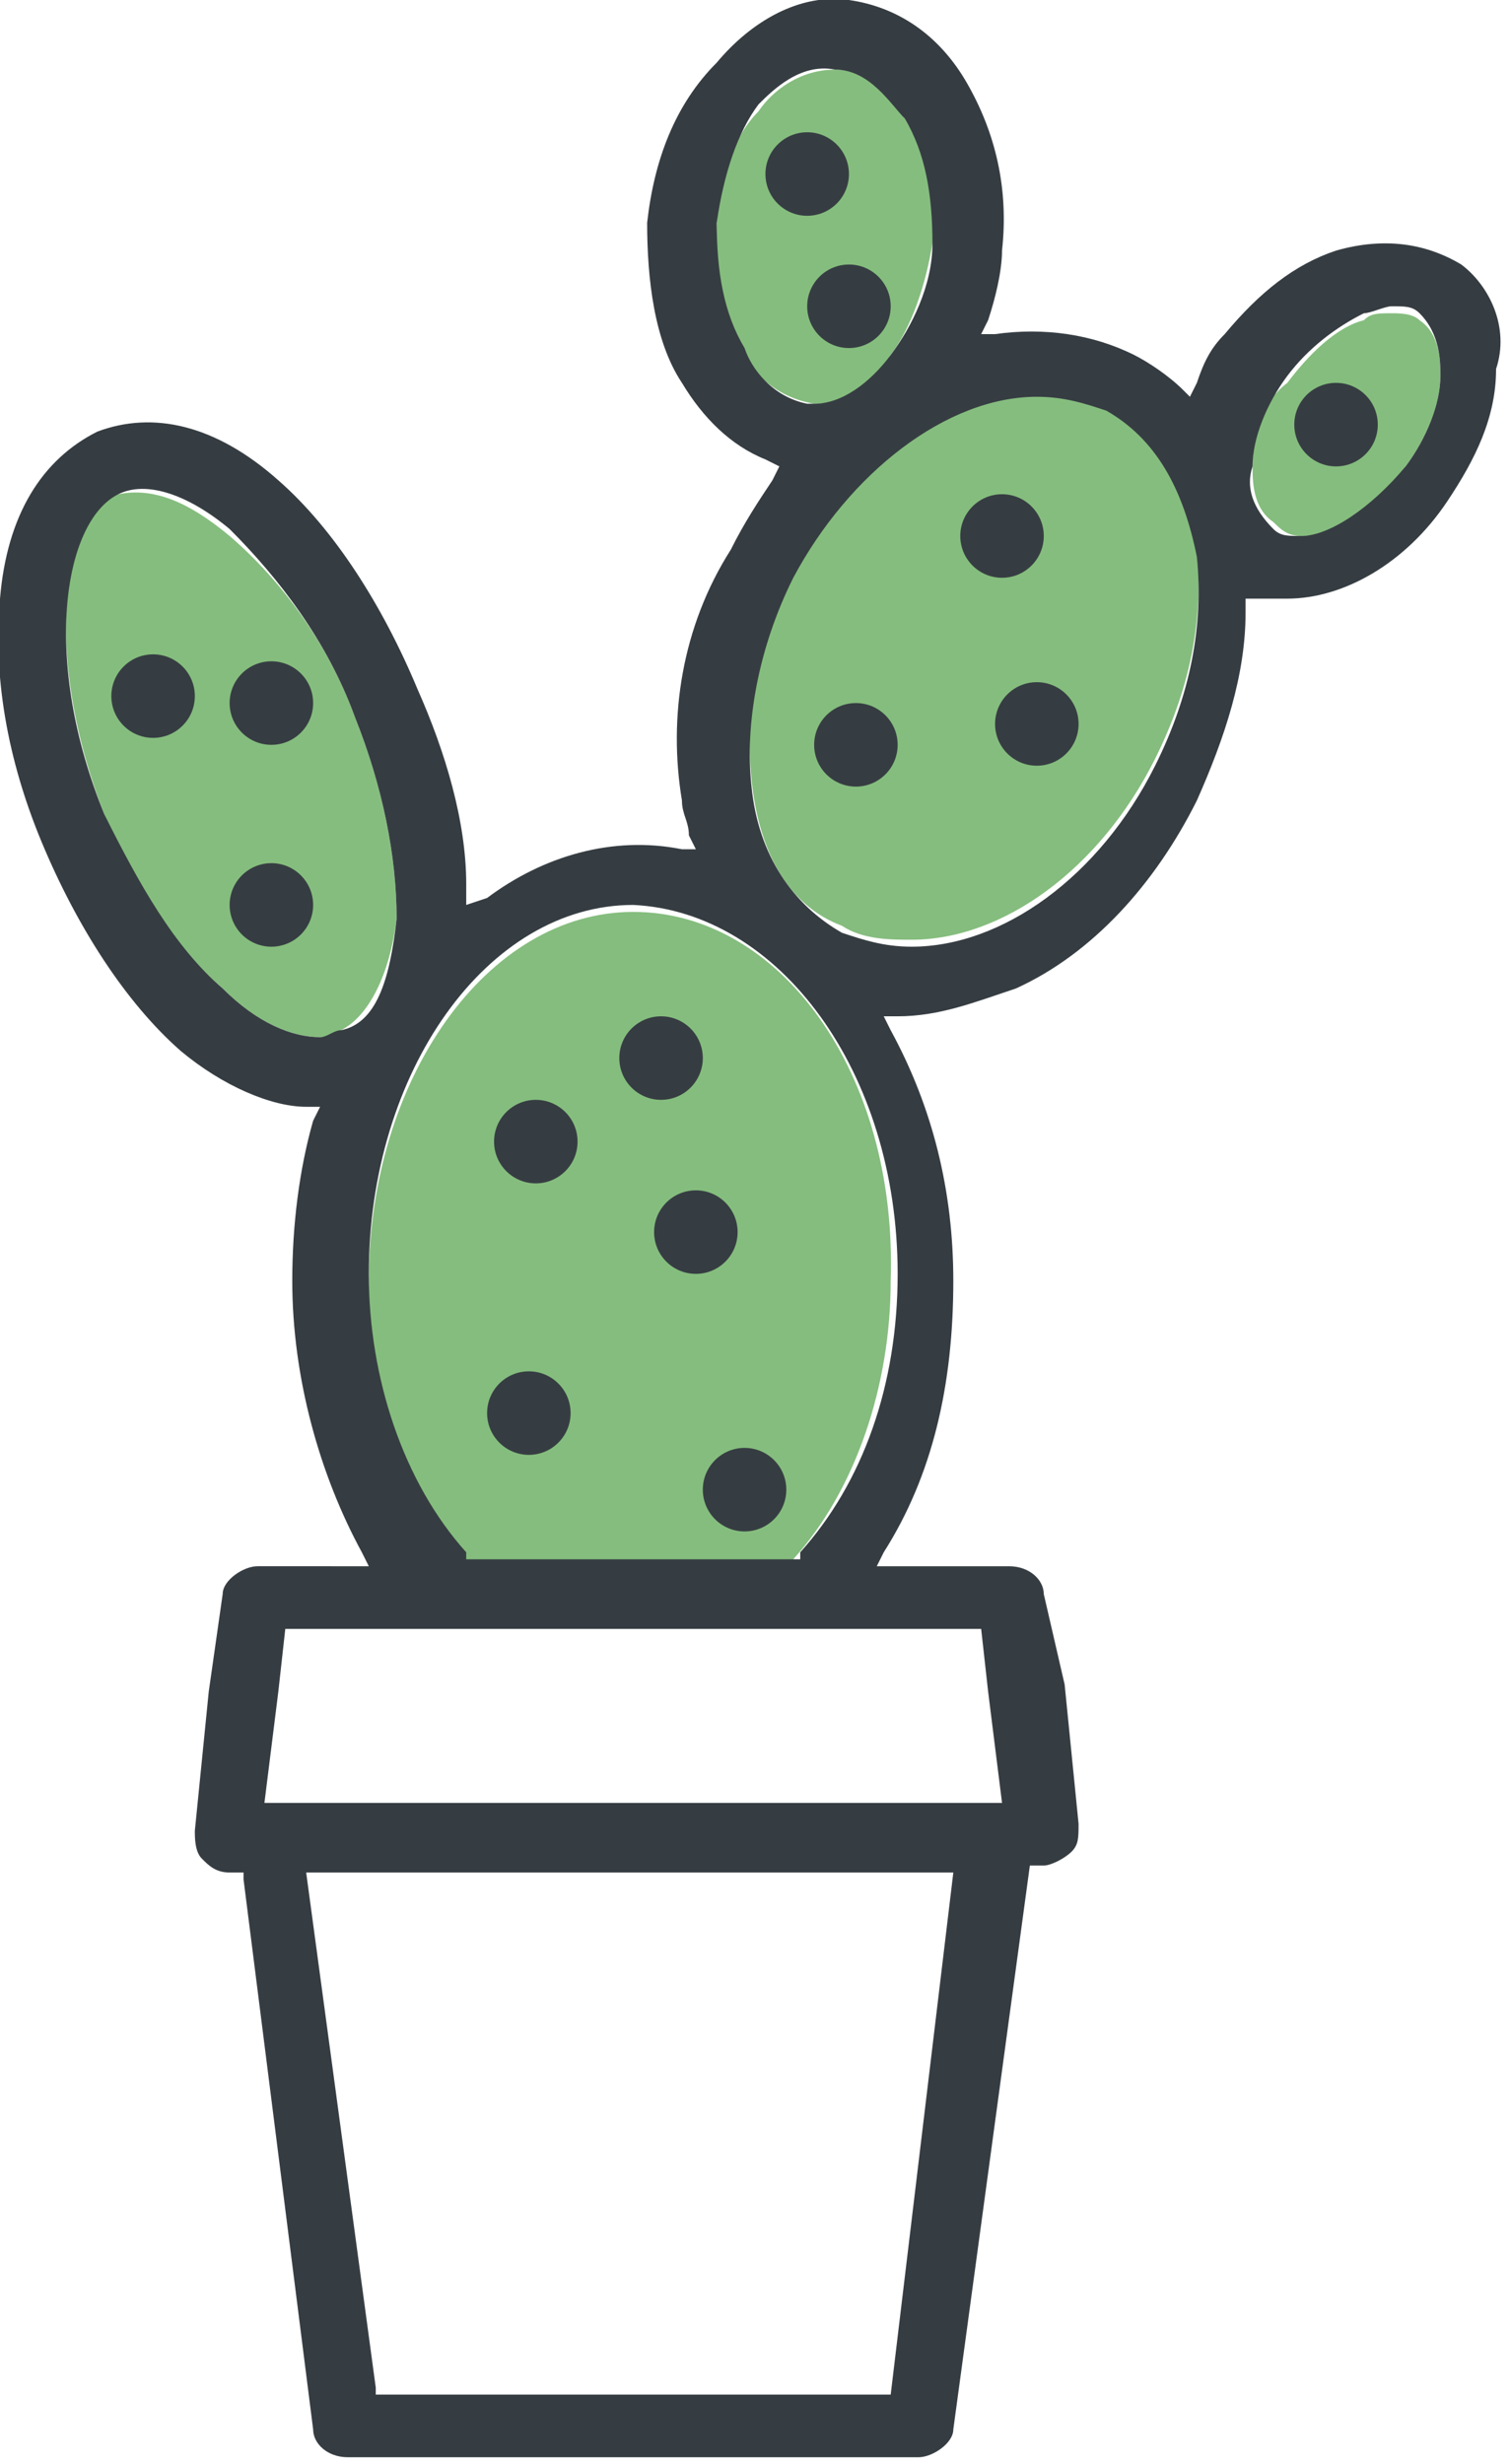 <?xml version="1.0" encoding="utf-8"?>
<!-- Generator: Adobe Illustrator 19.2.1, SVG Export Plug-In . SVG Version: 6.00 Build 0)  -->
<svg version="1.1" id="Layer_1" xmlns="http://www.w3.org/2000/svg" xmlns:xlink="http://www.w3.org/1999/xlink" x="0px" y="0px"
	 width="21.7px" height="35.4px" viewBox="0 0 21.7 35.4" style="enable-background:new 0 0 21.7 35.4;" xml:space="preserve">
<style type="text/css">
	.st0{fill:#85BD7E;}
	.st1{fill:#363D42;}
	.st2{fill:none;}
</style>
<g>
	<path class="st0" d="M9.1,13.1c-2.1,0-3.8,2.4-3.8,5.3c0,1.6,0.5,3,1.4,4l0,0.1h4.7l0-0.1c0.9-1,1.4-2.5,1.4-4
		C12.9,15.4,11.2,13.1,9.1,13.1z"/>
	<path class="st0" d="M5.1,10.3C4.7,9.2,4,8.3,3.3,7.7C2.7,7.2,2.2,7,1.7,7.1c-0.8,0.3-1.1,2.3-0.2,4.6c0.4,1,1,1.9,1.7,2.5
		c0.5,0.5,1,0.7,1.4,0.7c0.1,0,0.2,0,0.3-0.1c0.4-0.2,0.7-0.8,0.8-1.6C5.7,12.3,5.5,11.3,5.1,10.3z"/>
	<path class="st0" d="M18.7,7.7c0.5,0,1.1-0.3,1.5-1c0.3-0.4,0.5-0.9,0.5-1.3v0c0-0.2,0-0.6-0.3-0.8c-0.1-0.1-0.3-0.1-0.4-0.1
		c-0.2,0-0.3,0-0.4,0.1c-0.4,0.1-0.8,0.5-1.1,0.9C18.1,5.8,18,6.3,18,6.7c0,0.2,0,0.6,0.3,0.8C18.4,7.6,18.5,7.7,18.7,7.7z"/>
	<path class="st0" d="M12.1,13.3c0.3,0.2,0.7,0.2,1,0.2c1.3,0,2.7-1,3.5-2.6c0.5-1,0.7-2,0.6-3c-0.1-1-0.6-1.7-1.3-2.1
		c-0.3-0.2-0.7-0.2-1-0.2c-1.3,0-2.7,1-3.5,2.6c-0.5,1-0.7,2-0.6,3C10.9,12.2,11.3,13,12.1,13.3z"/>
	<path class="st0" d="M11.7,5.8c0.4,0,0.8-0.2,1.1-0.7c0.3-0.4,0.5-1,0.6-1.6c0.1-0.7-0.1-1.3-0.4-1.8C12.8,1.4,12.5,1,12,1
		c-0.5,0-0.9,0.3-1.1,0.6c-0.4,0.4-0.6,1.1-0.6,1.7c-0.1,0.7,0.1,1.3,0.4,1.8C10.8,5.3,11.1,5.7,11.7,5.8
		C11.6,5.8,11.7,5.8,11.7,5.8z"/>
	<circle class="st1" cx="10" cy="17.7" r="0.6"/>
	<circle class="st1" cx="7.6" cy="20.3" r="0.6"/>
	<circle class="st1" cx="9.5" cy="15.2" r="0.6"/>
	<circle class="st1" cx="10.7" cy="21.4" r="0.6"/>
	<circle class="st1" cx="7.7" cy="16.4" r="0.6"/>
	<circle class="st1" cx="14.9" cy="10.4" r="0.6"/>
	<circle class="st1" cx="12.3" cy="10.7" r="0.6"/>
	<circle class="st1" cx="14.4" cy="7.7" r="0.6"/>
	<circle class="st1" cx="3.9" cy="10.1" r="0.6"/>
	<circle class="st1" cx="3.9" cy="13" r="0.6"/>
	<circle class="st1" cx="2.2" cy="10" r="0.6"/>
	<circle class="st1" cx="11.6" cy="2.5" r="0.6"/>
	<circle class="st1" cx="12.2" cy="4.4" r="0.6"/>
	<circle class="st1" cx="19.2" cy="6.1" r="0.6"/>
	<polygon class="st2" points="5.4,34.3 5.4,34.4 12.8,34.4 13.8,26.9 4.4,26.9 	"/>
	<polygon class="st2" points="14.4,25.9 14.2,24.3 4,24.3 3.8,25.9 	"/>
	<path class="st1" d="M21,3.8L21,3.8c-0.5-0.3-1.1-0.4-1.8-0.2c-0.6,0.2-1.1,0.6-1.6,1.2c-0.2,0.2-0.3,0.4-0.4,0.7l-0.1,0.2L17,5.6
		c-0.2-0.2-0.5-0.4-0.7-0.5c-0.6-0.3-1.3-0.4-2-0.3l-0.2,0l0.1-0.2c0.1-0.3,0.2-0.7,0.2-1c0.1-0.9-0.1-1.7-0.5-2.4
		c-0.4-0.7-1-1.1-1.7-1.2c-0.7-0.1-1.4,0.3-1.9,0.9C9.7,1.5,9.4,2.3,9.3,3.2C9.3,4,9.4,4.9,9.8,5.5c0.3,0.5,0.7,0.9,1.2,1.1l0.2,0.1
		l-0.1,0.2c-0.2,0.3-0.4,0.6-0.6,1C9.8,9,9.6,10.3,9.8,11.5c0,0.2,0.1,0.3,0.1,0.5l0.1,0.2l-0.2,0c-1-0.2-2,0.1-2.8,0.7L6.7,13
		l0-0.3c0-0.9-0.3-1.9-0.7-2.8c-0.5-1.2-1.2-2.3-2-3c-0.9-0.8-1.8-1-2.6-0.7C0.6,6.6,0.1,7.4,0,8.6c-0.1,1.1,0.1,2.3,0.6,3.5
		c0.5,1.2,1.2,2.3,2,3c0.6,0.5,1.3,0.8,1.8,0.8l0.2,0l-0.1,0.2c-0.2,0.7-0.3,1.5-0.3,2.3c0,1.4,0.4,2.8,1,3.9l0.1,0.2H3.7
		c-0.2,0-0.5,0.2-0.5,0.4L3,24.3l-0.2,2c0,0.1,0,0.3,0.1,0.4c0.1,0.1,0.2,0.2,0.4,0.2h0.2l0,0.1l1,7.9c0,0.2,0.2,0.4,0.5,0.4h8.2
		c0.2,0,0.5-0.2,0.5-0.4l1.1-8.1H15c0.1,0,0.3-0.1,0.4-0.2c0.1-0.1,0.1-0.2,0.1-0.4l-0.2-2L15,22.9c0-0.2-0.2-0.4-0.5-0.4h-1.9
		l0.1-0.2c0.7-1.1,1-2.4,1-3.9c0-1.3-0.3-2.5-0.9-3.6l-0.1-0.2l0.2,0c0.6,0,1.1-0.2,1.7-0.4c1.1-0.5,2-1.5,2.6-2.7
		c0.4-0.9,0.7-1.8,0.7-2.7l0-0.2l0.2,0c0.1,0,0.2,0,0.4,0c0.8,0,1.7-0.5,2.3-1.4c0.4-0.6,0.7-1.2,0.7-1.9C21.7,4.7,21.4,4.1,21,3.8z
		 M10.7,5c-0.3-0.5-0.4-1.1-0.4-1.8c0.1-0.7,0.3-1.3,0.6-1.7C11.1,1.3,11.5,0.9,12,1c0.5,0,0.8,0.5,1,0.7c0.3,0.5,0.4,1.1,0.4,1.8
		c0,0.6-0.3,1.2-0.6,1.6c-0.3,0.4-0.7,0.7-1.1,0.7c0,0,0,0-0.1,0C11.1,5.7,10.8,5.3,10.7,5z M4.9,14.8c-0.1,0-0.2,0.1-0.3,0.1
		c-0.4,0-0.9-0.2-1.4-0.7c-0.7-0.6-1.2-1.5-1.7-2.5C0.6,9.5,0.9,7.5,1.7,7.1c0.4-0.2,1,0,1.6,0.5C4,8.3,4.7,9.2,5.1,10.3
		c0.4,1,0.6,2,0.6,2.9C5.6,14.1,5.4,14.7,4.9,14.8z M12.8,34.4H5.4l0-0.1l-1-7.4h9.3L12.8,34.4z M14.1,23.4l0.1,0.9l0.2,1.6H3.8
		L4,24.3l0.1-0.9H14.1z M12.9,18.3c0,1.6-0.5,3-1.4,4l0,0.1H6.7l0-0.1c-0.9-1-1.4-2.5-1.4-4c0-2.9,1.7-5.3,3.8-5.3
		C11.2,13.1,12.9,15.4,12.9,18.3z M16.6,11c-0.8,1.6-2.2,2.6-3.5,2.6c-0.4,0-0.7-0.1-1-0.2c-0.7-0.4-1.2-1.1-1.3-2.1
		c-0.1-0.9,0.1-2,0.6-3c0.8-1.5,2.2-2.6,3.5-2.6c0.4,0,0.7,0.1,1,0.2C16.6,6.3,17,7,17.2,8C17.3,9,17.1,10,16.6,11z M20.7,5.4
		c0,0.4-0.2,0.9-0.5,1.3c-0.5,0.6-1.1,1-1.5,1c-0.2,0-0.3,0-0.4-0.1C18,7.3,17.9,7,18,6.7c0-0.4,0.2-0.9,0.5-1.3
		c0.3-0.4,0.7-0.7,1.1-0.9c0.1,0,0.3-0.1,0.4-0.1c0.2,0,0.3,0,0.4,0.1C20.7,4.8,20.7,5.2,20.7,5.4L20.7,5.4z"/>
</g>
</svg>
